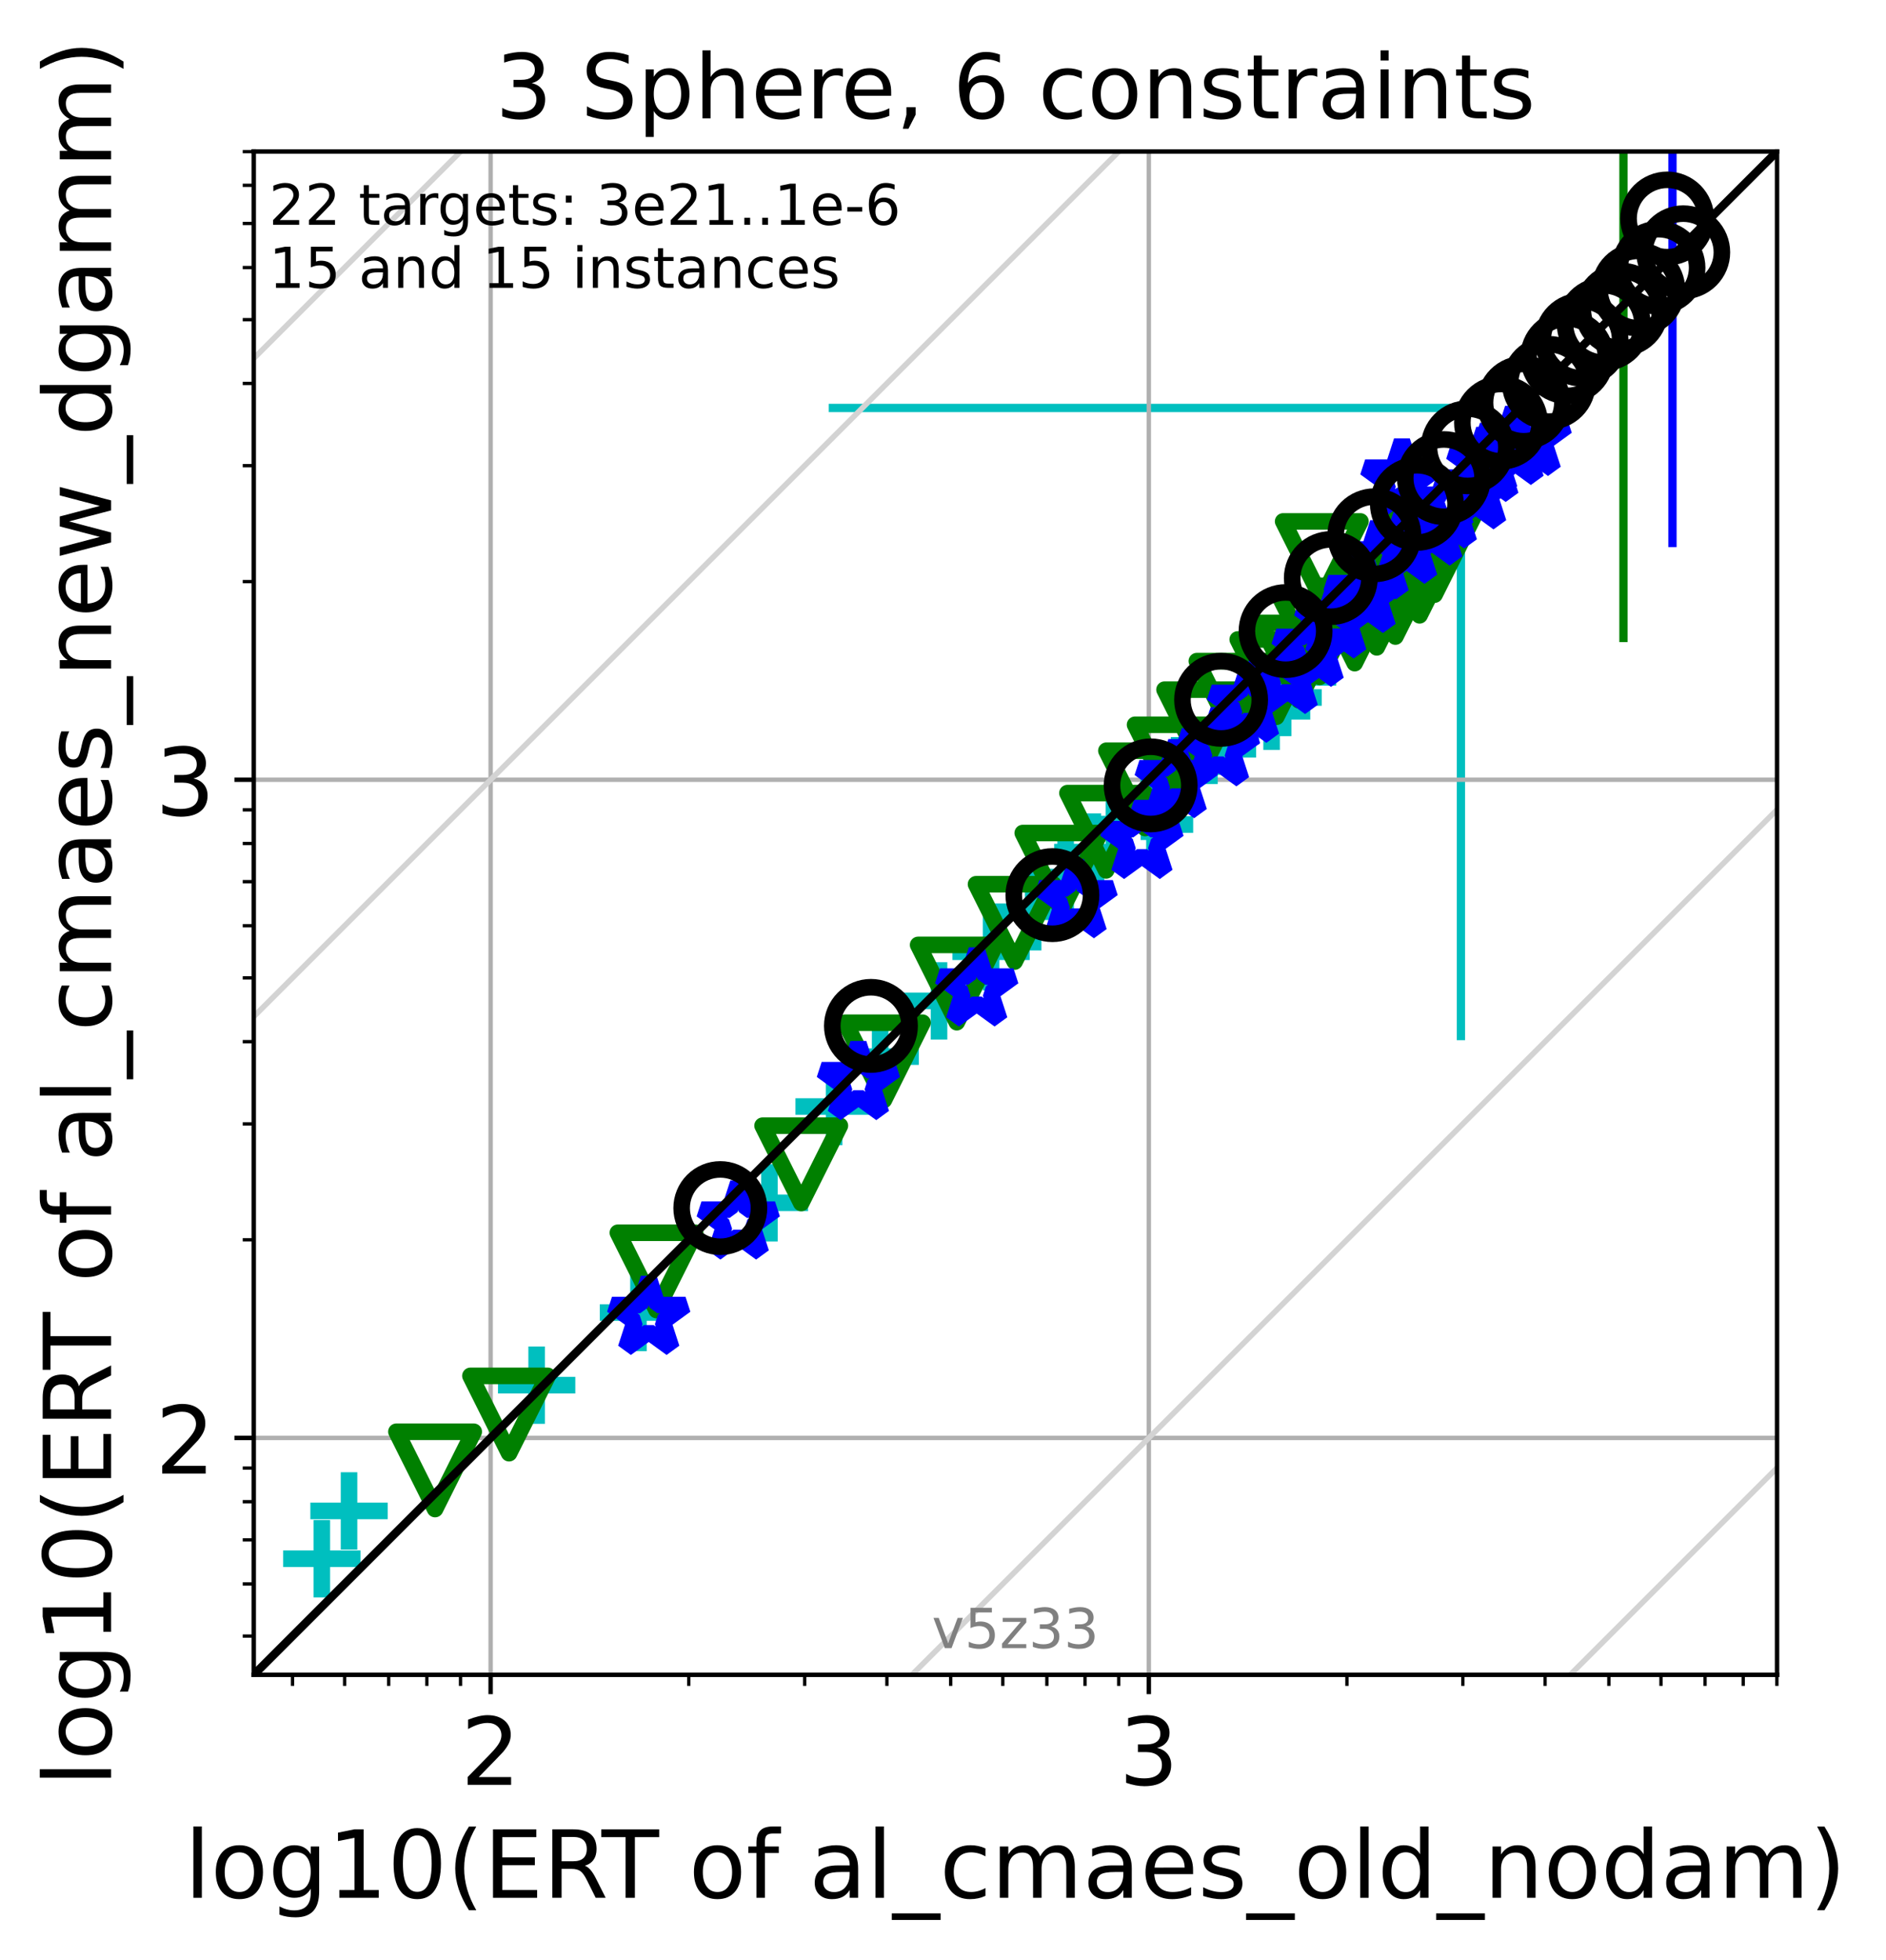 <?xml version="1.0" encoding="utf-8" standalone="no"?>
<!DOCTYPE svg PUBLIC "-//W3C//DTD SVG 1.1//EN"
  "http://www.w3.org/Graphics/SVG/1.1/DTD/svg11.dtd">
<!-- Created with matplotlib (https://matplotlib.org/) -->
<svg height="354.804pt" version="1.1" viewBox="0 0 341.469 354.804" width="341.469pt" xmlns="http://www.w3.org/2000/svg" xmlns:xlink="http://www.w3.org/1999/xlink">
 <defs>
  <style type="text/css">*{stroke-linecap:butt;stroke-linejoin:round;}</style>
 </defs>
 <g id="figure_1">
  <g id="patch_1">
   <path d="M 0 354.804 
L 341.469 354.804 
L 341.469 0 
L 0 0 
z
" style="fill:#ffffff;"/>
  </g>
  <g id="axes_1">
   <g id="patch_2">
    <path d="M 45.942 303.225 
L 321.742 303.225 
L 321.742 27.425 
L 45.942 27.425 
z
" style="fill:#ffffff;"/>
   </g>
   <g id="line2d_1">
    <path clip-path="url(#pd0164a5384)" d="M 264.509 187.579 
L 264.509 73.865 
" style="fill:none;stroke:#00bfbf;stroke-linecap:square;stroke-width:1.5;"/>
   </g>
   <g id="line2d_2">
    <path clip-path="url(#pd0164a5384)" d="M 150.795 73.865 
L 264.509 73.865 
" style="fill:none;stroke:#00bfbf;stroke-linecap:square;stroke-width:1.5;"/>
   </g>
   <g id="line2d_3">
    <path clip-path="url(#pd0164a5384)" d="M 293.936 115.503 
L 293.936 1.789 
" style="fill:none;stroke:#008000;stroke-linecap:square;stroke-width:1.5;"/>
   </g>
   <g id="line2d_4">
    <path clip-path="url(#pd0164a5384)" d="M 180.222 1.789 
L 293.936 1.789 
" style="fill:none;stroke:#008000;stroke-linecap:square;stroke-width:1.5;"/>
   </g>
   <g id="line2d_5">
    <path clip-path="url(#pd0164a5384)" d="M 302.808 98.316 
L 302.808 -1 
" style="fill:none;stroke:#0000ff;stroke-linecap:square;stroke-width:1.5;"/>
   </g>
   <g id="line2d_6">
    <path clip-path="url(#pd0164a5384)" style="fill:none;stroke:#0000ff;stroke-linecap:square;stroke-width:1.5;"/>
   </g>
   <g id="line2d_7">
    <path clip-path="url(#pd0164a5384)" style="fill:none;stroke:#000000;stroke-linecap:square;stroke-width:1.5;"/>
   </g>
   <g id="line2d_8">
    <path clip-path="url(#pd0164a5384)" style="fill:none;stroke:#000000;stroke-linecap:square;stroke-width:1.5;"/>
   </g>
   <g id="matplotlib.axis_1">
    <g id="xtick_1">
     <g id="line2d_9">
      <path clip-path="url(#pd0164a5384)" d="M 88.832 303.225 
L 88.832 27.425 
" style="fill:none;stroke:#b0b0b0;stroke-linecap:square;stroke-width:0.8;"/>
     </g>
     <g id="line2d_10">
      <defs>
       <path d="M 0 0 
L 0 3.5 
" id="mf147c50c19" style="stroke:#000000;stroke-width:0.8;"/>
      </defs>
      <g>
       <use style="stroke:#000000;stroke-width:0.8;" x="88.832" xlink:href="#mf147c50c19" y="303.225"/>
      </g>
     </g>
     <g id="text_1">
      <!-- 2 -->
      <g transform="translate(83.423 323.143)scale(0.17 -0.17)">
       <defs>
        <path d="M 19.188 8.297 
L 53.609 8.297 
L 53.609 0 
L 7.328 0 
L 7.328 8.297 
Q 12.938 14.109 22.625 23.891 
Q 32.328 33.688 34.812 36.531 
Q 39.547 41.844 41.422 45.531 
Q 43.312 49.219 43.312 52.781 
Q 43.312 58.594 39.234 62.25 
Q 35.156 65.922 28.609 65.922 
Q 23.969 65.922 18.812 64.312 
Q 13.672 62.703 7.812 59.422 
L 7.812 69.391 
Q 13.766 71.781 18.938 73 
Q 24.125 74.219 28.422 74.219 
Q 39.75 74.219 46.484 68.547 
Q 53.219 62.891 53.219 53.422 
Q 53.219 48.922 51.531 44.891 
Q 49.859 40.875 45.406 35.406 
Q 44.188 33.984 37.641 27.219 
Q 31.109 20.453 19.188 8.297 
z
" id="DejaVuSans-50"/>
       </defs>
       <use xlink:href="#DejaVuSans-50"/>
      </g>
     </g>
    </g>
    <g id="xtick_2">
     <g id="line2d_11">
      <path clip-path="url(#pd0164a5384)" d="M 207.998 303.225 
L 207.998 27.425 
" style="fill:none;stroke:#b0b0b0;stroke-linecap:square;stroke-width:0.8;"/>
     </g>
     <g id="line2d_12">
      <g>
       <use style="stroke:#000000;stroke-width:0.8;" x="207.998" xlink:href="#mf147c50c19" y="303.225"/>
      </g>
     </g>
     <g id="text_2">
      <!-- 3 -->
      <g transform="translate(202.59 323.143)scale(0.17 -0.17)">
       <defs>
        <path d="M 40.578 39.312 
Q 47.656 37.797 51.625 33 
Q 55.609 28.219 55.609 21.188 
Q 55.609 10.406 48.188 4.484 
Q 40.766 -1.422 27.094 -1.422 
Q 22.516 -1.422 17.656 -0.516 
Q 12.797 0.391 7.625 2.203 
L 7.625 11.719 
Q 11.719 9.328 16.594 8.109 
Q 21.484 6.891 26.812 6.891 
Q 36.078 6.891 40.938 10.547 
Q 45.797 14.203 45.797 21.188 
Q 45.797 27.641 41.281 31.266 
Q 36.766 34.906 28.719 34.906 
L 20.219 34.906 
L 20.219 43.016 
L 29.109 43.016 
Q 36.375 43.016 40.234 45.922 
Q 44.094 48.828 44.094 54.297 
Q 44.094 59.906 40.109 62.906 
Q 36.141 65.922 28.719 65.922 
Q 24.656 65.922 20.016 65.031 
Q 15.375 64.156 9.812 62.312 
L 9.812 71.094 
Q 15.438 72.656 20.344 73.438 
Q 25.25 74.219 29.594 74.219 
Q 40.828 74.219 47.359 69.109 
Q 53.906 64.016 53.906 55.328 
Q 53.906 49.266 50.438 45.094 
Q 46.969 40.922 40.578 39.312 
z
" id="DejaVuSans-51"/>
       </defs>
       <use xlink:href="#DejaVuSans-51"/>
      </g>
     </g>
    </g>
    <g id="xtick_3">
     <g id="line2d_13">
      <defs>
       <path d="M 0 0 
L 0 2 
" id="m0317663082" style="stroke:#000000;stroke-width:0.6;"/>
      </defs>
      <g>
       <use style="stroke:#000000;stroke-width:0.6;" x="52.959" xlink:href="#m0317663082" y="303.225"/>
      </g>
     </g>
    </g>
    <g id="xtick_4">
     <g id="line2d_14">
      <g>
       <use style="stroke:#000000;stroke-width:0.6;" x="62.395" xlink:href="#m0317663082" y="303.225"/>
      </g>
     </g>
    </g>
    <g id="xtick_5">
     <g id="line2d_15">
      <g>
       <use style="stroke:#000000;stroke-width:0.6;" x="70.372" xlink:href="#m0317663082" y="303.225"/>
      </g>
     </g>
    </g>
    <g id="xtick_6">
     <g id="line2d_16">
      <g>
       <use style="stroke:#000000;stroke-width:0.6;" x="77.283" xlink:href="#m0317663082" y="303.225"/>
      </g>
     </g>
    </g>
    <g id="xtick_7">
     <g id="line2d_17">
      <g>
       <use style="stroke:#000000;stroke-width:0.6;" x="83.379" xlink:href="#m0317663082" y="303.225"/>
      </g>
     </g>
    </g>
    <g id="xtick_8">
     <g id="line2d_18">
      <g>
       <use style="stroke:#000000;stroke-width:0.6;" x="124.704" xlink:href="#m0317663082" y="303.225"/>
      </g>
     </g>
    </g>
    <g id="xtick_9">
     <g id="line2d_19">
      <g>
       <use style="stroke:#000000;stroke-width:0.6;" x="145.689" xlink:href="#m0317663082" y="303.225"/>
      </g>
     </g>
    </g>
    <g id="xtick_10">
     <g id="line2d_20">
      <g>
       <use style="stroke:#000000;stroke-width:0.6;" x="160.577" xlink:href="#m0317663082" y="303.225"/>
      </g>
     </g>
    </g>
    <g id="xtick_11">
     <g id="line2d_21">
      <g>
       <use style="stroke:#000000;stroke-width:0.6;" x="172.126" xlink:href="#m0317663082" y="303.225"/>
      </g>
     </g>
    </g>
    <g id="xtick_12">
     <g id="line2d_22">
      <g>
       <use style="stroke:#000000;stroke-width:0.6;" x="181.561" xlink:href="#m0317663082" y="303.225"/>
      </g>
     </g>
    </g>
    <g id="xtick_13">
     <g id="line2d_23">
      <g>
       <use style="stroke:#000000;stroke-width:0.6;" x="189.539" xlink:href="#m0317663082" y="303.225"/>
      </g>
     </g>
    </g>
    <g id="xtick_14">
     <g id="line2d_24">
      <g>
       <use style="stroke:#000000;stroke-width:0.6;" x="196.45" xlink:href="#m0317663082" y="303.225"/>
      </g>
     </g>
    </g>
    <g id="xtick_15">
     <g id="line2d_25">
      <g>
       <use style="stroke:#000000;stroke-width:0.6;" x="202.546" xlink:href="#m0317663082" y="303.225"/>
      </g>
     </g>
    </g>
    <g id="xtick_16">
     <g id="line2d_26">
      <g>
       <use style="stroke:#000000;stroke-width:0.6;" x="243.871" xlink:href="#m0317663082" y="303.225"/>
      </g>
     </g>
    </g>
    <g id="xtick_17">
     <g id="line2d_27">
      <g>
       <use style="stroke:#000000;stroke-width:0.6;" x="264.855" xlink:href="#m0317663082" y="303.225"/>
      </g>
     </g>
    </g>
    <g id="xtick_18">
     <g id="line2d_28">
      <g>
       <use style="stroke:#000000;stroke-width:0.6;" x="279.744" xlink:href="#m0317663082" y="303.225"/>
      </g>
     </g>
    </g>
    <g id="xtick_19">
     <g id="line2d_29">
      <g>
       <use style="stroke:#000000;stroke-width:0.6;" x="291.292" xlink:href="#m0317663082" y="303.225"/>
      </g>
     </g>
    </g>
    <g id="xtick_20">
     <g id="line2d_30">
      <g>
       <use style="stroke:#000000;stroke-width:0.6;" x="300.728" xlink:href="#m0317663082" y="303.225"/>
      </g>
     </g>
    </g>
    <g id="xtick_21">
     <g id="line2d_31">
      <g>
       <use style="stroke:#000000;stroke-width:0.6;" x="308.706" xlink:href="#m0317663082" y="303.225"/>
      </g>
     </g>
    </g>
    <g id="xtick_22">
     <g id="line2d_32">
      <g>
       <use style="stroke:#000000;stroke-width:0.6;" x="315.617" xlink:href="#m0317663082" y="303.225"/>
      </g>
     </g>
    </g>
    <g id="xtick_23">
     <g id="line2d_33">
      <g>
       <use style="stroke:#000000;stroke-width:0.6;" x="321.712" xlink:href="#m0317663082" y="303.225"/>
      </g>
     </g>
    </g>
    <g id="text_3">
     <!-- log10(ERT of al_cmaes_old_nodam) -->
     <g transform="translate(33.414 343.595)scale(0.17 -0.17)">
      <defs>
       <path d="M 9.422 75.984 
L 18.406 75.984 
L 18.406 0 
L 9.422 0 
z
" id="DejaVuSans-108"/>
       <path d="M 30.609 48.391 
Q 23.391 48.391 19.188 42.75 
Q 14.984 37.109 14.984 27.297 
Q 14.984 17.484 19.156 11.844 
Q 23.344 6.203 30.609 6.203 
Q 37.797 6.203 41.984 11.859 
Q 46.188 17.531 46.188 27.297 
Q 46.188 37.016 41.984 42.703 
Q 37.797 48.391 30.609 48.391 
z
M 30.609 56 
Q 42.328 56 49.016 48.375 
Q 55.719 40.766 55.719 27.297 
Q 55.719 13.875 49.016 6.219 
Q 42.328 -1.422 30.609 -1.422 
Q 18.844 -1.422 12.172 6.219 
Q 5.516 13.875 5.516 27.297 
Q 5.516 40.766 12.172 48.375 
Q 18.844 56 30.609 56 
z
" id="DejaVuSans-111"/>
       <path d="M 45.406 27.984 
Q 45.406 37.75 41.375 43.109 
Q 37.359 48.484 30.078 48.484 
Q 22.859 48.484 18.828 43.109 
Q 14.797 37.75 14.797 27.984 
Q 14.797 18.266 18.828 12.891 
Q 22.859 7.516 30.078 7.516 
Q 37.359 7.516 41.375 12.891 
Q 45.406 18.266 45.406 27.984 
z
M 54.391 6.781 
Q 54.391 -7.172 48.188 -13.984 
Q 42 -20.797 29.203 -20.797 
Q 24.469 -20.797 20.266 -20.094 
Q 16.062 -19.391 12.109 -17.922 
L 12.109 -9.188 
Q 16.062 -11.328 19.922 -12.344 
Q 23.781 -13.375 27.781 -13.375 
Q 36.625 -13.375 41.016 -8.766 
Q 45.406 -4.156 45.406 5.172 
L 45.406 9.625 
Q 42.625 4.781 38.281 2.391 
Q 33.938 0 27.875 0 
Q 17.828 0 11.672 7.656 
Q 5.516 15.328 5.516 27.984 
Q 5.516 40.672 11.672 48.328 
Q 17.828 56 27.875 56 
Q 33.938 56 38.281 53.609 
Q 42.625 51.219 45.406 46.391 
L 45.406 54.688 
L 54.391 54.688 
z
" id="DejaVuSans-103"/>
       <path d="M 12.406 8.297 
L 28.516 8.297 
L 28.516 63.922 
L 10.984 60.406 
L 10.984 69.391 
L 28.422 72.906 
L 38.281 72.906 
L 38.281 8.297 
L 54.391 8.297 
L 54.391 0 
L 12.406 0 
z
" id="DejaVuSans-49"/>
       <path d="M 31.781 66.406 
Q 24.172 66.406 20.328 58.906 
Q 16.5 51.422 16.5 36.375 
Q 16.5 21.391 20.328 13.891 
Q 24.172 6.391 31.781 6.391 
Q 39.453 6.391 43.281 13.891 
Q 47.125 21.391 47.125 36.375 
Q 47.125 51.422 43.281 58.906 
Q 39.453 66.406 31.781 66.406 
z
M 31.781 74.219 
Q 44.047 74.219 50.516 64.516 
Q 56.984 54.828 56.984 36.375 
Q 56.984 17.969 50.516 8.266 
Q 44.047 -1.422 31.781 -1.422 
Q 19.531 -1.422 13.062 8.266 
Q 6.594 17.969 6.594 36.375 
Q 6.594 54.828 13.062 64.516 
Q 19.531 74.219 31.781 74.219 
z
" id="DejaVuSans-48"/>
       <path d="M 31 75.875 
Q 24.469 64.656 21.281 53.656 
Q 18.109 42.672 18.109 31.391 
Q 18.109 20.125 21.312 9.062 
Q 24.516 -2 31 -13.188 
L 23.188 -13.188 
Q 15.875 -1.703 12.234 9.375 
Q 8.594 20.453 8.594 31.391 
Q 8.594 42.281 12.203 53.312 
Q 15.828 64.359 23.188 75.875 
z
" id="DejaVuSans-40"/>
       <path d="M 9.812 72.906 
L 55.906 72.906 
L 55.906 64.594 
L 19.672 64.594 
L 19.672 43.016 
L 54.391 43.016 
L 54.391 34.719 
L 19.672 34.719 
L 19.672 8.297 
L 56.781 8.297 
L 56.781 0 
L 9.812 0 
z
" id="DejaVuSans-69"/>
       <path d="M 44.391 34.188 
Q 47.562 33.109 50.562 29.594 
Q 53.562 26.078 56.594 19.922 
L 66.609 0 
L 56 0 
L 46.688 18.703 
Q 43.062 26.031 39.672 28.422 
Q 36.281 30.812 30.422 30.812 
L 19.672 30.812 
L 19.672 0 
L 9.812 0 
L 9.812 72.906 
L 32.078 72.906 
Q 44.578 72.906 50.734 67.672 
Q 56.891 62.453 56.891 51.906 
Q 56.891 45.016 53.688 40.469 
Q 50.484 35.938 44.391 34.188 
z
M 19.672 64.797 
L 19.672 38.922 
L 32.078 38.922 
Q 39.203 38.922 42.844 42.219 
Q 46.484 45.516 46.484 51.906 
Q 46.484 58.297 42.844 61.547 
Q 39.203 64.797 32.078 64.797 
z
" id="DejaVuSans-82"/>
       <path d="M -0.297 72.906 
L 61.375 72.906 
L 61.375 64.594 
L 35.5 64.594 
L 35.5 0 
L 25.594 0 
L 25.594 64.594 
L -0.297 64.594 
z
" id="DejaVuSans-84"/>
       <path id="DejaVuSans-32"/>
       <path d="M 37.109 75.984 
L 37.109 68.5 
L 28.516 68.5 
Q 23.688 68.5 21.797 66.547 
Q 19.922 64.594 19.922 59.516 
L 19.922 54.688 
L 34.719 54.688 
L 34.719 47.703 
L 19.922 47.703 
L 19.922 0 
L 10.891 0 
L 10.891 47.703 
L 2.297 47.703 
L 2.297 54.688 
L 10.891 54.688 
L 10.891 58.5 
Q 10.891 67.625 15.141 71.797 
Q 19.391 75.984 28.609 75.984 
z
" id="DejaVuSans-102"/>
       <path d="M 34.281 27.484 
Q 23.391 27.484 19.188 25 
Q 14.984 22.516 14.984 16.5 
Q 14.984 11.719 18.141 8.906 
Q 21.297 6.109 26.703 6.109 
Q 34.188 6.109 38.703 11.406 
Q 43.219 16.703 43.219 25.484 
L 43.219 27.484 
z
M 52.203 31.203 
L 52.203 0 
L 43.219 0 
L 43.219 8.297 
Q 40.141 3.328 35.547 0.953 
Q 30.953 -1.422 24.312 -1.422 
Q 15.922 -1.422 10.953 3.297 
Q 6 8.016 6 15.922 
Q 6 25.141 12.172 29.828 
Q 18.359 34.516 30.609 34.516 
L 43.219 34.516 
L 43.219 35.406 
Q 43.219 41.609 39.141 45 
Q 35.062 48.391 27.688 48.391 
Q 23 48.391 18.547 47.266 
Q 14.109 46.141 10.016 43.891 
L 10.016 52.203 
Q 14.938 54.109 19.578 55.047 
Q 24.219 56 28.609 56 
Q 40.484 56 46.344 49.844 
Q 52.203 43.703 52.203 31.203 
z
" id="DejaVuSans-97"/>
       <path d="M 50.984 -16.609 
L 50.984 -23.578 
L -0.984 -23.578 
L -0.984 -16.609 
z
" id="DejaVuSans-95"/>
       <path d="M 48.781 52.594 
L 48.781 44.188 
Q 44.969 46.297 41.141 47.344 
Q 37.312 48.391 33.406 48.391 
Q 24.656 48.391 19.812 42.844 
Q 14.984 37.312 14.984 27.297 
Q 14.984 17.281 19.812 11.734 
Q 24.656 6.203 33.406 6.203 
Q 37.312 6.203 41.141 7.25 
Q 44.969 8.297 48.781 10.406 
L 48.781 2.094 
Q 45.016 0.344 40.984 -0.531 
Q 36.969 -1.422 32.422 -1.422 
Q 20.062 -1.422 12.781 6.344 
Q 5.516 14.109 5.516 27.297 
Q 5.516 40.672 12.859 48.328 
Q 20.219 56 33.016 56 
Q 37.156 56 41.109 55.141 
Q 45.062 54.297 48.781 52.594 
z
" id="DejaVuSans-99"/>
       <path d="M 52 44.188 
Q 55.375 50.25 60.062 53.125 
Q 64.75 56 71.094 56 
Q 79.641 56 84.281 50.016 
Q 88.922 44.047 88.922 33.016 
L 88.922 0 
L 79.891 0 
L 79.891 32.719 
Q 79.891 40.578 77.094 44.375 
Q 74.312 48.188 68.609 48.188 
Q 61.625 48.188 57.562 43.547 
Q 53.516 38.922 53.516 30.906 
L 53.516 0 
L 44.484 0 
L 44.484 32.719 
Q 44.484 40.625 41.703 44.406 
Q 38.922 48.188 33.109 48.188 
Q 26.219 48.188 22.156 43.531 
Q 18.109 38.875 18.109 30.906 
L 18.109 0 
L 9.078 0 
L 9.078 54.688 
L 18.109 54.688 
L 18.109 46.188 
Q 21.188 51.219 25.484 53.609 
Q 29.781 56 35.688 56 
Q 41.656 56 45.828 52.969 
Q 50 49.953 52 44.188 
z
" id="DejaVuSans-109"/>
       <path d="M 56.203 29.594 
L 56.203 25.203 
L 14.891 25.203 
Q 15.484 15.922 20.484 11.062 
Q 25.484 6.203 34.422 6.203 
Q 39.594 6.203 44.453 7.469 
Q 49.312 8.734 54.109 11.281 
L 54.109 2.781 
Q 49.266 0.734 44.188 -0.344 
Q 39.109 -1.422 33.891 -1.422 
Q 20.797 -1.422 13.156 6.188 
Q 5.516 13.812 5.516 26.812 
Q 5.516 40.234 12.766 48.109 
Q 20.016 56 32.328 56 
Q 43.359 56 49.781 48.891 
Q 56.203 41.797 56.203 29.594 
z
M 47.219 32.234 
Q 47.125 39.594 43.094 43.984 
Q 39.062 48.391 32.422 48.391 
Q 24.906 48.391 20.391 44.141 
Q 15.875 39.891 15.188 32.172 
z
" id="DejaVuSans-101"/>
       <path d="M 44.281 53.078 
L 44.281 44.578 
Q 40.484 46.531 36.375 47.5 
Q 32.281 48.484 27.875 48.484 
Q 21.188 48.484 17.844 46.438 
Q 14.5 44.391 14.5 40.281 
Q 14.5 37.156 16.891 35.375 
Q 19.281 33.594 26.516 31.984 
L 29.594 31.297 
Q 39.156 29.25 43.188 25.516 
Q 47.219 21.781 47.219 15.094 
Q 47.219 7.469 41.188 3.016 
Q 35.156 -1.422 24.609 -1.422 
Q 20.219 -1.422 15.453 -0.562 
Q 10.688 0.297 5.422 2 
L 5.422 11.281 
Q 10.406 8.688 15.234 7.391 
Q 20.062 6.109 24.812 6.109 
Q 31.156 6.109 34.562 8.281 
Q 37.984 10.453 37.984 14.406 
Q 37.984 18.062 35.516 20.016 
Q 33.062 21.969 24.703 23.781 
L 21.578 24.516 
Q 13.234 26.266 9.516 29.906 
Q 5.812 33.547 5.812 39.891 
Q 5.812 47.609 11.281 51.797 
Q 16.75 56 26.812 56 
Q 31.781 56 36.172 55.266 
Q 40.578 54.547 44.281 53.078 
z
" id="DejaVuSans-115"/>
       <path d="M 45.406 46.391 
L 45.406 75.984 
L 54.391 75.984 
L 54.391 0 
L 45.406 0 
L 45.406 8.203 
Q 42.578 3.328 38.25 0.953 
Q 33.938 -1.422 27.875 -1.422 
Q 17.969 -1.422 11.734 6.484 
Q 5.516 14.406 5.516 27.297 
Q 5.516 40.188 11.734 48.094 
Q 17.969 56 27.875 56 
Q 33.938 56 38.25 53.625 
Q 42.578 51.266 45.406 46.391 
z
M 14.797 27.297 
Q 14.797 17.391 18.875 11.75 
Q 22.953 6.109 30.078 6.109 
Q 37.203 6.109 41.297 11.75 
Q 45.406 17.391 45.406 27.297 
Q 45.406 37.203 41.297 42.844 
Q 37.203 48.484 30.078 48.484 
Q 22.953 48.484 18.875 42.844 
Q 14.797 37.203 14.797 27.297 
z
" id="DejaVuSans-100"/>
       <path d="M 54.891 33.016 
L 54.891 0 
L 45.906 0 
L 45.906 32.719 
Q 45.906 40.484 42.875 44.328 
Q 39.844 48.188 33.797 48.188 
Q 26.516 48.188 22.312 43.547 
Q 18.109 38.922 18.109 30.906 
L 18.109 0 
L 9.078 0 
L 9.078 54.688 
L 18.109 54.688 
L 18.109 46.188 
Q 21.344 51.125 25.703 53.562 
Q 30.078 56 35.797 56 
Q 45.219 56 50.047 50.172 
Q 54.891 44.344 54.891 33.016 
z
" id="DejaVuSans-110"/>
       <path d="M 8.016 75.875 
L 15.828 75.875 
Q 23.141 64.359 26.781 53.312 
Q 30.422 42.281 30.422 31.391 
Q 30.422 20.453 26.781 9.375 
Q 23.141 -1.703 15.828 -13.188 
L 8.016 -13.188 
Q 14.5 -2 17.703 9.062 
Q 20.906 20.125 20.906 31.391 
Q 20.906 42.672 17.703 53.656 
Q 14.5 64.656 8.016 75.875 
z
" id="DejaVuSans-41"/>
      </defs>
      <use xlink:href="#DejaVuSans-108"/>
      <use x="27.783" xlink:href="#DejaVuSans-111"/>
      <use x="88.965" xlink:href="#DejaVuSans-103"/>
      <use x="152.441" xlink:href="#DejaVuSans-49"/>
      <use x="216.064" xlink:href="#DejaVuSans-48"/>
      <use x="279.688" xlink:href="#DejaVuSans-40"/>
      <use x="318.701" xlink:href="#DejaVuSans-69"/>
      <use x="381.885" xlink:href="#DejaVuSans-82"/>
      <use x="444.117" xlink:href="#DejaVuSans-84"/>
      <use x="505.201" xlink:href="#DejaVuSans-32"/>
      <use x="536.988" xlink:href="#DejaVuSans-111"/>
      <use x="598.17" xlink:href="#DejaVuSans-102"/>
      <use x="633.375" xlink:href="#DejaVuSans-32"/>
      <use x="665.162" xlink:href="#DejaVuSans-97"/>
      <use x="726.441" xlink:href="#DejaVuSans-108"/>
      <use x="754.225" xlink:href="#DejaVuSans-95"/>
      <use x="804.225" xlink:href="#DejaVuSans-99"/>
      <use x="859.205" xlink:href="#DejaVuSans-109"/>
      <use x="956.617" xlink:href="#DejaVuSans-97"/>
      <use x="1017.896" xlink:href="#DejaVuSans-101"/>
      <use x="1079.42" xlink:href="#DejaVuSans-115"/>
      <use x="1131.52" xlink:href="#DejaVuSans-95"/>
      <use x="1181.52" xlink:href="#DejaVuSans-111"/>
      <use x="1242.701" xlink:href="#DejaVuSans-108"/>
      <use x="1270.484" xlink:href="#DejaVuSans-100"/>
      <use x="1333.961" xlink:href="#DejaVuSans-95"/>
      <use x="1383.961" xlink:href="#DejaVuSans-110"/>
      <use x="1447.34" xlink:href="#DejaVuSans-111"/>
      <use x="1508.521" xlink:href="#DejaVuSans-100"/>
      <use x="1571.998" xlink:href="#DejaVuSans-97"/>
      <use x="1633.277" xlink:href="#DejaVuSans-109"/>
      <use x="1730.689" xlink:href="#DejaVuSans-41"/>
     </g>
    </g>
   </g>
   <g id="matplotlib.axis_2">
    <g id="ytick_1">
     <g id="line2d_34">
      <path clip-path="url(#pd0164a5384)" d="M 45.942 260.336 
L 321.742 260.336 
" style="fill:none;stroke:#b0b0b0;stroke-linecap:square;stroke-width:0.8;"/>
     </g>
     <g id="line2d_35">
      <defs>
       <path d="M 0 0 
L -3.5 0 
" id="m0509dda608" style="stroke:#000000;stroke-width:0.8;"/>
      </defs>
      <g>
       <use style="stroke:#000000;stroke-width:0.8;" x="45.942" xlink:href="#m0509dda608" y="260.336"/>
      </g>
     </g>
     <g id="text_4">
      <!-- 2 -->
      <g transform="translate(28.126 266.794)scale(0.17 -0.17)">
       <use xlink:href="#DejaVuSans-50"/>
      </g>
     </g>
    </g>
    <g id="ytick_2">
     <g id="line2d_36">
      <path clip-path="url(#pd0164a5384)" d="M 45.942 141.169 
L 321.742 141.169 
" style="fill:none;stroke:#b0b0b0;stroke-linecap:square;stroke-width:0.8;"/>
     </g>
     <g id="line2d_37">
      <g>
       <use style="stroke:#000000;stroke-width:0.8;" x="45.942" xlink:href="#m0509dda608" y="141.169"/>
      </g>
     </g>
     <g id="text_5">
      <!-- 3 -->
      <g transform="translate(28.126 147.627)scale(0.17 -0.17)">
       <use xlink:href="#DejaVuSans-51"/>
      </g>
     </g>
    </g>
    <g id="ytick_3">
     <g id="line2d_38">
      <defs>
       <path d="M 0 0 
L -2 0 
" id="ma58c107c3e" style="stroke:#000000;stroke-width:0.6;"/>
      </defs>
      <g>
       <use style="stroke:#000000;stroke-width:0.6;" x="45.942" xlink:href="#ma58c107c3e" y="296.208"/>
      </g>
     </g>
    </g>
    <g id="ytick_4">
     <g id="line2d_39">
      <g>
       <use style="stroke:#000000;stroke-width:0.6;" x="45.942" xlink:href="#ma58c107c3e" y="286.773"/>
      </g>
     </g>
    </g>
    <g id="ytick_5">
     <g id="line2d_40">
      <g>
       <use style="stroke:#000000;stroke-width:0.6;" x="45.942" xlink:href="#ma58c107c3e" y="278.795"/>
      </g>
     </g>
    </g>
    <g id="ytick_6">
     <g id="line2d_41">
      <g>
       <use style="stroke:#000000;stroke-width:0.6;" x="45.942" xlink:href="#ma58c107c3e" y="271.884"/>
      </g>
     </g>
    </g>
    <g id="ytick_7">
     <g id="line2d_42">
      <g>
       <use style="stroke:#000000;stroke-width:0.6;" x="45.942" xlink:href="#ma58c107c3e" y="265.788"/>
      </g>
     </g>
    </g>
    <g id="ytick_8">
     <g id="line2d_43">
      <g>
       <use style="stroke:#000000;stroke-width:0.6;" x="45.942" xlink:href="#ma58c107c3e" y="224.463"/>
      </g>
     </g>
    </g>
    <g id="ytick_9">
     <g id="line2d_44">
      <g>
       <use style="stroke:#000000;stroke-width:0.6;" x="45.942" xlink:href="#ma58c107c3e" y="203.479"/>
      </g>
     </g>
    </g>
    <g id="ytick_10">
     <g id="line2d_45">
      <g>
       <use style="stroke:#000000;stroke-width:0.6;" x="45.942" xlink:href="#ma58c107c3e" y="188.59"/>
      </g>
     </g>
    </g>
    <g id="ytick_11">
     <g id="line2d_46">
      <g>
       <use style="stroke:#000000;stroke-width:0.6;" x="45.942" xlink:href="#ma58c107c3e" y="177.042"/>
      </g>
     </g>
    </g>
    <g id="ytick_12">
     <g id="line2d_47">
      <g>
       <use style="stroke:#000000;stroke-width:0.6;" x="45.942" xlink:href="#ma58c107c3e" y="167.606"/>
      </g>
     </g>
    </g>
    <g id="ytick_13">
     <g id="line2d_48">
      <g>
       <use style="stroke:#000000;stroke-width:0.6;" x="45.942" xlink:href="#ma58c107c3e" y="159.628"/>
      </g>
     </g>
    </g>
    <g id="ytick_14">
     <g id="line2d_49">
      <g>
       <use style="stroke:#000000;stroke-width:0.6;" x="45.942" xlink:href="#ma58c107c3e" y="152.717"/>
      </g>
     </g>
    </g>
    <g id="ytick_15">
     <g id="line2d_50">
      <g>
       <use style="stroke:#000000;stroke-width:0.6;" x="45.942" xlink:href="#ma58c107c3e" y="146.622"/>
      </g>
     </g>
    </g>
    <g id="ytick_16">
     <g id="line2d_51">
      <g>
       <use style="stroke:#000000;stroke-width:0.6;" x="45.942" xlink:href="#ma58c107c3e" y="105.296"/>
      </g>
     </g>
    </g>
    <g id="ytick_17">
     <g id="line2d_52">
      <g>
       <use style="stroke:#000000;stroke-width:0.6;" x="45.942" xlink:href="#ma58c107c3e" y="84.312"/>
      </g>
     </g>
    </g>
    <g id="ytick_18">
     <g id="line2d_53">
      <g>
       <use style="stroke:#000000;stroke-width:0.6;" x="45.942" xlink:href="#ma58c107c3e" y="69.423"/>
      </g>
     </g>
    </g>
    <g id="ytick_19">
     <g id="line2d_54">
      <g>
       <use style="stroke:#000000;stroke-width:0.6;" x="45.942" xlink:href="#ma58c107c3e" y="57.875"/>
      </g>
     </g>
    </g>
    <g id="ytick_20">
     <g id="line2d_55">
      <g>
       <use style="stroke:#000000;stroke-width:0.6;" x="45.942" xlink:href="#ma58c107c3e" y="48.439"/>
      </g>
     </g>
    </g>
    <g id="ytick_21">
     <g id="line2d_56">
      <g>
       <use style="stroke:#000000;stroke-width:0.6;" x="45.942" xlink:href="#ma58c107c3e" y="40.461"/>
      </g>
     </g>
    </g>
    <g id="ytick_22">
     <g id="line2d_57">
      <g>
       <use style="stroke:#000000;stroke-width:0.6;" x="45.942" xlink:href="#ma58c107c3e" y="33.55"/>
      </g>
     </g>
    </g>
    <g id="ytick_23">
     <g id="line2d_58">
      <g>
       <use style="stroke:#000000;stroke-width:0.6;" x="45.942" xlink:href="#ma58c107c3e" y="27.455"/>
      </g>
     </g>
    </g>
    <g id="text_6">
     <!-- log10(ERT of al_cmaes_new_dgamm) -->
     <g transform="translate(20.117 323.45)rotate(-90)scale(0.17 -0.17)">
      <defs>
       <path d="M 4.203 54.688 
L 13.188 54.688 
L 24.422 12.016 
L 35.594 54.688 
L 46.188 54.688 
L 57.422 12.016 
L 68.609 54.688 
L 77.594 54.688 
L 63.281 0 
L 52.688 0 
L 40.922 44.828 
L 29.109 0 
L 18.5 0 
z
" id="DejaVuSans-119"/>
      </defs>
      <use xlink:href="#DejaVuSans-108"/>
      <use x="27.783" xlink:href="#DejaVuSans-111"/>
      <use x="88.965" xlink:href="#DejaVuSans-103"/>
      <use x="152.441" xlink:href="#DejaVuSans-49"/>
      <use x="216.064" xlink:href="#DejaVuSans-48"/>
      <use x="279.688" xlink:href="#DejaVuSans-40"/>
      <use x="318.701" xlink:href="#DejaVuSans-69"/>
      <use x="381.885" xlink:href="#DejaVuSans-82"/>
      <use x="444.117" xlink:href="#DejaVuSans-84"/>
      <use x="505.201" xlink:href="#DejaVuSans-32"/>
      <use x="536.988" xlink:href="#DejaVuSans-111"/>
      <use x="598.17" xlink:href="#DejaVuSans-102"/>
      <use x="633.375" xlink:href="#DejaVuSans-32"/>
      <use x="665.162" xlink:href="#DejaVuSans-97"/>
      <use x="726.441" xlink:href="#DejaVuSans-108"/>
      <use x="754.225" xlink:href="#DejaVuSans-95"/>
      <use x="804.225" xlink:href="#DejaVuSans-99"/>
      <use x="859.205" xlink:href="#DejaVuSans-109"/>
      <use x="956.617" xlink:href="#DejaVuSans-97"/>
      <use x="1017.896" xlink:href="#DejaVuSans-101"/>
      <use x="1079.42" xlink:href="#DejaVuSans-115"/>
      <use x="1131.52" xlink:href="#DejaVuSans-95"/>
      <use x="1181.52" xlink:href="#DejaVuSans-110"/>
      <use x="1244.898" xlink:href="#DejaVuSans-101"/>
      <use x="1306.422" xlink:href="#DejaVuSans-119"/>
      <use x="1388.209" xlink:href="#DejaVuSans-95"/>
      <use x="1438.209" xlink:href="#DejaVuSans-100"/>
      <use x="1501.686" xlink:href="#DejaVuSans-103"/>
      <use x="1565.162" xlink:href="#DejaVuSans-97"/>
      <use x="1626.441" xlink:href="#DejaVuSans-109"/>
      <use x="1723.854" xlink:href="#DejaVuSans-109"/>
      <use x="1821.266" xlink:href="#DejaVuSans-41"/>
     </g>
    </g>
   </g>
   <g id="line2d_59">
    <defs>
     <path d="M -7 0 
L 7 0 
M 0 7 
L 0 -7 
" id="m8dce5c3339" style="stroke:#00bfbf;stroke-width:3;"/>
    </defs>
    <g>
     <use style="fill-opacity:0;stroke:#00bfbf;stroke-width:3;" x="209.03" xlink:href="#m8dce5c3339" y="149.28"/>
     <use style="fill-opacity:0;stroke:#00bfbf;stroke-width:3;" x="58.266" xlink:href="#m8dce5c3339" y="282.207"/>
     <use style="fill-opacity:0;stroke:#00bfbf;stroke-width:3;" x="63.193" xlink:href="#m8dce5c3339" y="273.549"/>
     <use style="fill-opacity:0;stroke:#00bfbf;stroke-width:3;" x="97.163" xlink:href="#m8dce5c3339" y="250.785"/>
     <use style="fill-opacity:0;stroke:#00bfbf;stroke-width:3;" x="115.599" xlink:href="#m8dce5c3339" y="237.632"/>
     <use style="fill-opacity:0;stroke:#00bfbf;stroke-width:3;" x="139.307" xlink:href="#m8dce5c3339" y="217.773"/>
     <use style="fill-opacity:0;stroke:#00bfbf;stroke-width:3;" x="151.017" xlink:href="#m8dce5c3339" y="200.333"/>
     <use style="fill-opacity:0;stroke:#00bfbf;stroke-width:3;" x="159.355" xlink:href="#m8dce5c3339" y="191.299"/>
     <use style="fill-opacity:0;stroke:#00bfbf;stroke-width:3;" x="170.013" xlink:href="#m8dce5c3339" y="181.207"/>
     <use style="fill-opacity:0;stroke:#00bfbf;stroke-width:3;" x="179.437" xlink:href="#m8dce5c3339" y="172.31"/>
     <use style="fill-opacity:0;stroke:#00bfbf;stroke-width:3;" x="187.055" xlink:href="#m8dce5c3339" y="165.07"/>
     <use style="fill-opacity:0;stroke:#00bfbf;stroke-width:3;" x="192.935" xlink:href="#m8dce5c3339" y="158.787"/>
     <use style="fill-opacity:0;stroke:#00bfbf;stroke-width:3;" x="197.862" xlink:href="#m8dce5c3339" y="154.267"/>
     <use style="fill-opacity:0;stroke:#00bfbf;stroke-width:3;" x="201.68" xlink:href="#m8dce5c3339" y="149.208"/>
     <use style="fill-opacity:0;stroke:#00bfbf;stroke-width:3;" x="208.019" xlink:href="#m8dce5c3339" y="145.081"/>
     <use style="fill-opacity:0;stroke:#00bfbf;stroke-width:3;" x="213.48" xlink:href="#m8dce5c3339" y="140.449"/>
     <use style="fill-opacity:0;stroke:#00bfbf;stroke-width:3;" x="215.525" xlink:href="#m8dce5c3339" y="137.59"/>
     <use style="fill-opacity:0;stroke:#00bfbf;stroke-width:3;" x="220.952" xlink:href="#m8dce5c3339" y="133.286"/>
     <use style="fill-opacity:0;stroke:#00bfbf;stroke-width:3;" x="225.932" xlink:href="#m8dce5c3339" y="130.164"/>
     <use style="fill-opacity:0;stroke:#00bfbf;stroke-width:3;" x="230.228" xlink:href="#m8dce5c3339" y="128.777"/>
     <use style="fill-opacity:0;stroke:#00bfbf;stroke-width:3;" x="232.314" xlink:href="#m8dce5c3339" y="126.28"/>
     <use style="fill-opacity:0;stroke:#00bfbf;stroke-width:3;" x="234.934" xlink:href="#m8dce5c3339" y="122.629"/>
    </g>
   </g>
   <g id="line2d_60">
    <defs>
     <path d="M -0 7 
L 7 -7 
L -7 -7 
z
" id="ma394e37137" style="stroke:#008000;stroke-linejoin:miter;stroke-width:3;"/>
    </defs>
    <g>
     <use style="fill-opacity:0;stroke:#008000;stroke-linejoin:miter;stroke-width:3;" x="239.317" xlink:href="#ma394e37137" y="101.403"/>
     <use style="fill-opacity:0;stroke:#008000;stroke-linejoin:miter;stroke-width:3;" x="78.771" xlink:href="#ma394e37137" y="266.212"/>
     <use style="fill-opacity:0;stroke:#008000;stroke-linejoin:miter;stroke-width:3;" x="92.172" xlink:href="#ma394e37137" y="256.098"/>
     <use style="fill-opacity:0;stroke:#008000;stroke-linejoin:miter;stroke-width:3;" x="118.867" xlink:href="#ma394e37137" y="230.185"/>
     <use style="fill-opacity:0;stroke:#008000;stroke-linejoin:miter;stroke-width:3;" x="145.064" xlink:href="#ma394e37137" y="210.805"/>
     <use style="fill-opacity:0;stroke:#008000;stroke-linejoin:miter;stroke-width:3;" x="160.04" xlink:href="#ma394e37137" y="192.161"/>
     <use style="fill-opacity:0;stroke:#008000;stroke-linejoin:miter;stroke-width:3;" x="173.232" xlink:href="#ma394e37137" y="178.073"/>
     <use style="fill-opacity:0;stroke:#008000;stroke-linejoin:miter;stroke-width:3;" x="183.713" xlink:href="#ma394e37137" y="167.091"/>
     <use style="fill-opacity:0;stroke:#008000;stroke-linejoin:miter;stroke-width:3;" x="192.172" xlink:href="#ma394e37137" y="157.817"/>
     <use style="fill-opacity:0;stroke:#008000;stroke-linejoin:miter;stroke-width:3;" x="200.265" xlink:href="#ma394e37137" y="150.588"/>
     <use style="fill-opacity:0;stroke:#008000;stroke-linejoin:miter;stroke-width:3;" x="207.318" xlink:href="#ma394e37137" y="142.916"/>
     <use style="fill-opacity:0;stroke:#008000;stroke-linejoin:miter;stroke-width:3;" x="212.509" xlink:href="#ma394e37137" y="138.218"/>
     <use style="fill-opacity:0;stroke:#008000;stroke-linejoin:miter;stroke-width:3;" x="217.841" xlink:href="#ma394e37137" y="131.865"/>
     <use style="fill-opacity:0;stroke:#008000;stroke-linejoin:miter;stroke-width:3;" x="223.693" xlink:href="#ma394e37137" y="126.696"/>
     <use style="fill-opacity:0;stroke:#008000;stroke-linejoin:miter;stroke-width:3;" x="231.096" xlink:href="#ma394e37137" y="122.774"/>
     <use style="fill-opacity:0;stroke:#008000;stroke-linejoin:miter;stroke-width:3;" x="235.159" xlink:href="#ma394e37137" y="119.777"/>
     <use style="fill-opacity:0;stroke:#008000;stroke-linejoin:miter;stroke-width:3;" x="238.941" xlink:href="#ma394e37137" y="115.55"/>
     <use style="fill-opacity:0;stroke:#008000;stroke-linejoin:miter;stroke-width:3;" x="245.277" xlink:href="#ma394e37137" y="113.066"/>
     <use style="fill-opacity:0;stroke:#008000;stroke-linejoin:miter;stroke-width:3;" x="249.275" xlink:href="#ma394e37137" y="110.207"/>
     <use style="fill-opacity:0;stroke:#008000;stroke-linejoin:miter;stroke-width:3;" x="252.65" xlink:href="#ma394e37137" y="108.246"/>
     <use style="fill-opacity:0;stroke:#008000;stroke-linejoin:miter;stroke-width:3;" x="257.02" xlink:href="#ma394e37137" y="104.403"/>
     <use style="fill-opacity:0;stroke:#008000;stroke-linejoin:miter;stroke-width:3;" x="259.746" xlink:href="#ma394e37137" y="100.656"/>
    </g>
   </g>
   <g id="line2d_61">
    <defs>
     <path d="M 0 -7 
L -1.572 -2.163 
L -6.657 -2.163 
L -2.543 0.826 
L -4.114 5.663 
L -0 2.674 
L 4.114 5.663 
L 2.543 0.826 
L 6.657 -2.163 
L 1.572 -2.163 
z
" id="m52677c0a14" style="stroke:#0000ff;stroke-linejoin:bevel;stroke-width:3;"/>
    </defs>
    <g>
     <use style="fill-opacity:0;stroke:#0000ff;stroke-linejoin:bevel;stroke-width:3;" x="253.825" xlink:href="#m52677c0a14" y="86.836"/>
     <use style="fill-opacity:0;stroke:#0000ff;stroke-linejoin:bevel;stroke-width:3;" x="117.457" xlink:href="#m52677c0a14" y="238.439"/>
     <use style="fill-opacity:0;stroke:#0000ff;stroke-linejoin:bevel;stroke-width:3;" x="133.663" xlink:href="#m52677c0a14" y="221.171"/>
     <use style="fill-opacity:0;stroke:#0000ff;stroke-linejoin:bevel;stroke-width:3;" x="155.421" xlink:href="#m52677c0a14" y="195.926"/>
     <use style="fill-opacity:0;stroke:#0000ff;stroke-linejoin:bevel;stroke-width:3;" x="176.838" xlink:href="#m52677c0a14" y="178.975"/>
     <use style="fill-opacity:0;stroke:#0000ff;stroke-linejoin:bevel;stroke-width:3;" x="194.825" xlink:href="#m52677c0a14" y="163.004"/>
     <use style="fill-opacity:0;stroke:#0000ff;stroke-linejoin:bevel;stroke-width:3;" x="206.752" xlink:href="#m52677c0a14" y="152.275"/>
     <use style="fill-opacity:0;stroke:#0000ff;stroke-linejoin:bevel;stroke-width:3;" x="212.962" xlink:href="#m52677c0a14" y="141.265"/>
     <use style="fill-opacity:0;stroke:#0000ff;stroke-linejoin:bevel;stroke-width:3;" x="220.618" xlink:href="#m52677c0a14" y="135.495"/>
     <use style="fill-opacity:0;stroke:#0000ff;stroke-linejoin:bevel;stroke-width:3;" x="226.044" xlink:href="#m52677c0a14" y="127.617"/>
     <use style="fill-opacity:0;stroke:#0000ff;stroke-linejoin:bevel;stroke-width:3;" x="233.059" xlink:href="#m52677c0a14" y="122.403"/>
     <use style="fill-opacity:0;stroke:#0000ff;stroke-linejoin:bevel;stroke-width:3;" x="237.747" xlink:href="#m52677c0a14" y="117.487"/>
     <use style="fill-opacity:0;stroke:#0000ff;stroke-linejoin:bevel;stroke-width:3;" x="241.845" xlink:href="#m52677c0a14" y="112.353"/>
     <use style="fill-opacity:0;stroke:#0000ff;stroke-linejoin:bevel;stroke-width:3;" x="247.153" xlink:href="#m52677c0a14" y="107.74"/>
     <use style="fill-opacity:0;stroke:#0000ff;stroke-linejoin:bevel;stroke-width:3;" x="249.511" xlink:href="#m52677c0a14" y="101.646"/>
     <use style="fill-opacity:0;stroke:#0000ff;stroke-linejoin:bevel;stroke-width:3;" x="254.672" xlink:href="#m52677c0a14" y="98.834"/>
     <use style="fill-opacity:0;stroke:#0000ff;stroke-linejoin:bevel;stroke-width:3;" x="259.234" xlink:href="#m52677c0a14" y="95.531"/>
     <use style="fill-opacity:0;stroke:#0000ff;stroke-linejoin:bevel;stroke-width:3;" x="261.861" xlink:href="#m52677c0a14" y="92.437"/>
     <use style="fill-opacity:0;stroke:#0000ff;stroke-linejoin:bevel;stroke-width:3;" x="267.172" xlink:href="#m52677c0a14" y="88.971"/>
     <use style="fill-opacity:0;stroke:#0000ff;stroke-linejoin:bevel;stroke-width:3;" x="269.379" xlink:href="#m52677c0a14" y="84.011"/>
     <use style="fill-opacity:0;stroke:#0000ff;stroke-linejoin:bevel;stroke-width:3;" x="273.937" xlink:href="#m52677c0a14" y="80.933"/>
     <use style="fill-opacity:0;stroke:#0000ff;stroke-linejoin:bevel;stroke-width:3;" x="277.04" xlink:href="#m52677c0a14" y="79.302"/>
    </g>
   </g>
   <g id="line2d_62">
    <defs>
     <path d="M 0 7 
C 1.856 7 3.637 6.262 4.95 4.95 
C 6.262 3.637 7 1.856 7 0 
C 7 -1.856 6.262 -3.637 4.95 -4.95 
C 3.637 -6.262 1.856 -7 0 -7 
C -1.856 -7 -3.637 -6.262 -4.95 -4.95 
C -6.262 -3.637 -7 -1.856 -7 0 
C -7 1.856 -6.262 3.637 -4.95 4.95 
C -3.637 6.262 -1.856 7 0 7 
z
" id="m8e8e1b0c2f" style="stroke:#000000;stroke-width:3;"/>
    </defs>
    <g>
     <use style="fill-opacity:0;stroke:#000000;stroke-width:3;" x="301.861" xlink:href="#m8e8e1b0c2f" y="39.558"/>
     <use style="fill-opacity:0;stroke:#000000;stroke-width:3;" x="130.415" xlink:href="#m8e8e1b0c2f" y="218.721"/>
     <use style="fill-opacity:0;stroke:#000000;stroke-width:3;" x="157.686" xlink:href="#m8e8e1b0c2f" y="185.737"/>
     <use style="fill-opacity:0;stroke:#000000;stroke-width:3;" x="190.545" xlink:href="#m8e8e1b0c2f" y="162.06"/>
     <use style="fill-opacity:0;stroke:#000000;stroke-width:3;" x="208.335" xlink:href="#m8e8e1b0c2f" y="142.193"/>
     <use style="fill-opacity:0;stroke:#000000;stroke-width:3;" x="221.086" xlink:href="#m8e8e1b0c2f" y="126.701"/>
     <use style="fill-opacity:0;stroke:#000000;stroke-width:3;" x="232.761" xlink:href="#m8e8e1b0c2f" y="114.258"/>
     <use style="fill-opacity:0;stroke:#000000;stroke-width:3;" x="240.951" xlink:href="#m8e8e1b0c2f" y="104.662"/>
     <use style="fill-opacity:0;stroke:#000000;stroke-width:3;" x="248.826" xlink:href="#m8e8e1b0c2f" y="96.912"/>
     <use style="fill-opacity:0;stroke:#000000;stroke-width:3;" x="256.536" xlink:href="#m8e8e1b0c2f" y="91.226"/>
     <use style="fill-opacity:0;stroke:#000000;stroke-width:3;" x="261.425" xlink:href="#m8e8e1b0c2f" y="86.561"/>
     <use style="fill-opacity:0;stroke:#000000;stroke-width:3;" x="265.733" xlink:href="#m8e8e1b0c2f" y="80.987"/>
     <use style="fill-opacity:0;stroke:#000000;stroke-width:3;" x="271.765" xlink:href="#m8e8e1b0c2f" y="76.518"/>
     <use style="fill-opacity:0;stroke:#000000;stroke-width:3;" x="275.875" xlink:href="#m8e8e1b0c2f" y="72.89"/>
     <use style="fill-opacity:0;stroke:#000000;stroke-width:3;" x="280.423" xlink:href="#m8e8e1b0c2f" y="69.33"/>
     <use style="fill-opacity:0;stroke:#000000;stroke-width:3;" x="283.757" xlink:href="#m8e8e1b0c2f" y="64.673"/>
     <use style="fill-opacity:0;stroke:#000000;stroke-width:3;" x="286.331" xlink:href="#m8e8e1b0c2f" y="61.475"/>
     <use style="fill-opacity:0;stroke:#000000;stroke-width:3;" x="290.364" xlink:href="#m8e8e1b0c2f" y="58.663"/>
     <use style="fill-opacity:0;stroke:#000000;stroke-width:3;" x="293.586" xlink:href="#m8e8e1b0c2f" y="56.08"/>
     <use style="fill-opacity:0;stroke:#000000;stroke-width:3;" x="296.617" xlink:href="#m8e8e1b0c2f" y="52.413"/>
     <use style="fill-opacity:0;stroke:#000000;stroke-width:3;" x="300.276" xlink:href="#m8e8e1b0c2f" y="48.488"/>
     <use style="fill-opacity:0;stroke:#000000;stroke-width:3;" x="304.757" xlink:href="#m8e8e1b0c2f" y="45.676"/>
    </g>
   </g>
   <g id="line2d_63">
    <path clip-path="url(#pd0164a5384)" d="M 45.942 303.225 
L 321.742 27.425 
" style="fill:none;stroke:#000000;stroke-linecap:square;stroke-width:1.5;"/>
   </g>
   <g id="line2d_64">
    <path clip-path="url(#pd0164a5384)" d="M 165.109 303.225 
L 342.469 125.865 
" style="fill:none;stroke:#d3d3d3;stroke-linecap:square;"/>
   </g>
   <g id="line2d_65">
    <path clip-path="url(#pd0164a5384)" d="M 284.276 303.225 
L 342.469 245.031 
" style="fill:none;stroke:#d3d3d3;stroke-linecap:square;"/>
   </g>
   <g id="line2d_66">
    <path clip-path="url(#pd0164a5384)" d="M 45.942 184.058 
L 231 -1 
" style="fill:none;stroke:#d3d3d3;stroke-linecap:square;"/>
   </g>
   <g id="line2d_67">
    <path clip-path="url(#pd0164a5384)" d="M 45.942 64.892 
L 111.833 -1 
" style="fill:none;stroke:#d3d3d3;stroke-linecap:square;"/>
   </g>
   <g id="patch_3">
    <path d="M 45.942 303.225 
L 45.942 27.425 
" style="fill:none;stroke:#000000;stroke-linecap:square;stroke-linejoin:miter;stroke-width:0.8;"/>
   </g>
   <g id="patch_4">
    <path d="M 321.742 303.225 
L 321.742 27.425 
" style="fill:none;stroke:#000000;stroke-linecap:square;stroke-linejoin:miter;stroke-width:0.8;"/>
   </g>
   <g id="patch_5">
    <path d="M 45.942 303.225 
L 321.742 303.225 
" style="fill:none;stroke:#000000;stroke-linecap:square;stroke-linejoin:miter;stroke-width:0.8;"/>
   </g>
   <g id="patch_6">
    <path d="M 45.942 27.425 
L 321.742 27.425 
" style="fill:none;stroke:#000000;stroke-linecap:square;stroke-linejoin:miter;stroke-width:0.8;"/>
   </g>
   <g id="text_7">
    <!-- 22 targets: 3e21..1e-6 -->
    <g transform="translate(48.7 40.692)scale(0.102 -0.102)">
     <defs>
      <path d="M 18.312 70.219 
L 18.312 54.688 
L 36.812 54.688 
L 36.812 47.703 
L 18.312 47.703 
L 18.312 18.016 
Q 18.312 11.328 20.141 9.422 
Q 21.969 7.516 27.594 7.516 
L 36.812 7.516 
L 36.812 0 
L 27.594 0 
Q 17.188 0 13.234 3.875 
Q 9.281 7.766 9.281 18.016 
L 9.281 47.703 
L 2.688 47.703 
L 2.688 54.688 
L 9.281 54.688 
L 9.281 70.219 
z
" id="DejaVuSans-116"/>
      <path d="M 41.109 46.297 
Q 39.594 47.172 37.812 47.578 
Q 36.031 48 33.891 48 
Q 26.266 48 22.188 43.047 
Q 18.109 38.094 18.109 28.812 
L 18.109 0 
L 9.078 0 
L 9.078 54.688 
L 18.109 54.688 
L 18.109 46.188 
Q 20.953 51.172 25.484 53.578 
Q 30.031 56 36.531 56 
Q 37.453 56 38.578 55.875 
Q 39.703 55.766 41.062 55.516 
z
" id="DejaVuSans-114"/>
      <path d="M 11.719 12.406 
L 22.016 12.406 
L 22.016 0 
L 11.719 0 
z
M 11.719 51.703 
L 22.016 51.703 
L 22.016 39.312 
L 11.719 39.312 
z
" id="DejaVuSans-58"/>
      <path d="M 10.688 12.406 
L 21 12.406 
L 21 0 
L 10.688 0 
z
" id="DejaVuSans-46"/>
      <path d="M 4.891 31.391 
L 31.203 31.391 
L 31.203 23.391 
L 4.891 23.391 
z
" id="DejaVuSans-45"/>
      <path d="M 33.016 40.375 
Q 26.375 40.375 22.484 35.828 
Q 18.609 31.297 18.609 23.391 
Q 18.609 15.531 22.484 10.953 
Q 26.375 6.391 33.016 6.391 
Q 39.656 6.391 43.531 10.953 
Q 47.406 15.531 47.406 23.391 
Q 47.406 31.297 43.531 35.828 
Q 39.656 40.375 33.016 40.375 
z
M 52.594 71.297 
L 52.594 62.312 
Q 48.875 64.062 45.094 64.984 
Q 41.312 65.922 37.594 65.922 
Q 27.828 65.922 22.672 59.328 
Q 17.531 52.734 16.797 39.406 
Q 19.672 43.656 24.016 45.922 
Q 28.375 48.188 33.594 48.188 
Q 44.578 48.188 50.953 41.516 
Q 57.328 34.859 57.328 23.391 
Q 57.328 12.156 50.688 5.359 
Q 44.047 -1.422 33.016 -1.422 
Q 20.359 -1.422 13.672 8.266 
Q 6.984 17.969 6.984 36.375 
Q 6.984 53.656 15.188 63.938 
Q 23.391 74.219 37.203 74.219 
Q 40.922 74.219 44.703 73.484 
Q 48.484 72.75 52.594 71.297 
z
" id="DejaVuSans-54"/>
     </defs>
     <use xlink:href="#DejaVuSans-50"/>
     <use x="63.623" xlink:href="#DejaVuSans-50"/>
     <use x="127.246" xlink:href="#DejaVuSans-32"/>
     <use x="159.033" xlink:href="#DejaVuSans-116"/>
     <use x="198.242" xlink:href="#DejaVuSans-97"/>
     <use x="259.521" xlink:href="#DejaVuSans-114"/>
     <use x="298.885" xlink:href="#DejaVuSans-103"/>
     <use x="362.361" xlink:href="#DejaVuSans-101"/>
     <use x="423.885" xlink:href="#DejaVuSans-116"/>
     <use x="463.094" xlink:href="#DejaVuSans-115"/>
     <use x="515.193" xlink:href="#DejaVuSans-58"/>
     <use x="548.885" xlink:href="#DejaVuSans-32"/>
     <use x="580.672" xlink:href="#DejaVuSans-51"/>
     <use x="644.295" xlink:href="#DejaVuSans-101"/>
     <use x="705.818" xlink:href="#DejaVuSans-50"/>
     <use x="769.441" xlink:href="#DejaVuSans-49"/>
     <use x="833.064" xlink:href="#DejaVuSans-46"/>
     <use x="864.852" xlink:href="#DejaVuSans-46"/>
     <use x="896.639" xlink:href="#DejaVuSans-49"/>
     <use x="960.262" xlink:href="#DejaVuSans-101"/>
     <use x="1021.785" xlink:href="#DejaVuSans-45"/>
     <use x="1057.869" xlink:href="#DejaVuSans-54"/>
    </g>
    <!-- 15 and 15 instances -->
    <g transform="translate(48.7 52.113)scale(0.102 -0.102)">
     <defs>
      <path d="M 10.797 72.906 
L 49.516 72.906 
L 49.516 64.594 
L 19.828 64.594 
L 19.828 46.734 
Q 21.969 47.469 24.109 47.828 
Q 26.266 48.188 28.422 48.188 
Q 40.625 48.188 47.75 41.5 
Q 54.891 34.812 54.891 23.391 
Q 54.891 11.625 47.562 5.094 
Q 40.234 -1.422 26.906 -1.422 
Q 22.312 -1.422 17.547 -0.641 
Q 12.797 0.141 7.719 1.703 
L 7.719 11.625 
Q 12.109 9.234 16.797 8.062 
Q 21.484 6.891 26.703 6.891 
Q 35.156 6.891 40.078 11.328 
Q 45.016 15.766 45.016 23.391 
Q 45.016 31 40.078 35.438 
Q 35.156 39.891 26.703 39.891 
Q 22.75 39.891 18.812 39.016 
Q 14.891 38.141 10.797 36.281 
z
" id="DejaVuSans-53"/>
      <path d="M 9.422 54.688 
L 18.406 54.688 
L 18.406 0 
L 9.422 0 
z
M 9.422 75.984 
L 18.406 75.984 
L 18.406 64.594 
L 9.422 64.594 
z
" id="DejaVuSans-105"/>
     </defs>
     <use xlink:href="#DejaVuSans-49"/>
     <use x="63.623" xlink:href="#DejaVuSans-53"/>
     <use x="127.246" xlink:href="#DejaVuSans-32"/>
     <use x="159.033" xlink:href="#DejaVuSans-97"/>
     <use x="220.312" xlink:href="#DejaVuSans-110"/>
     <use x="283.691" xlink:href="#DejaVuSans-100"/>
     <use x="347.168" xlink:href="#DejaVuSans-32"/>
     <use x="378.955" xlink:href="#DejaVuSans-49"/>
     <use x="442.578" xlink:href="#DejaVuSans-53"/>
     <use x="506.201" xlink:href="#DejaVuSans-32"/>
     <use x="537.988" xlink:href="#DejaVuSans-105"/>
     <use x="565.771" xlink:href="#DejaVuSans-110"/>
     <use x="629.15" xlink:href="#DejaVuSans-115"/>
     <use x="681.25" xlink:href="#DejaVuSans-116"/>
     <use x="720.459" xlink:href="#DejaVuSans-97"/>
     <use x="781.738" xlink:href="#DejaVuSans-110"/>
     <use x="845.117" xlink:href="#DejaVuSans-99"/>
     <use x="900.098" xlink:href="#DejaVuSans-101"/>
     <use x="961.621" xlink:href="#DejaVuSans-115"/>
    </g>
   </g>
   <g id="text_8">
    <!-- v5z33 -->
    <g style="fill:#808080;" transform="translate(168.715 298.388)scale(0.1 -0.1)">
     <defs>
      <path d="M 2.984 54.688 
L 12.5 54.688 
L 29.594 8.797 
L 46.688 54.688 
L 56.203 54.688 
L 35.688 0 
L 23.484 0 
z
" id="DejaVuSans-118"/>
      <path d="M 5.516 54.688 
L 48.188 54.688 
L 48.188 46.484 
L 14.406 7.172 
L 48.188 7.172 
L 48.188 0 
L 4.297 0 
L 4.297 8.203 
L 38.094 47.516 
L 5.516 47.516 
z
" id="DejaVuSans-122"/>
     </defs>
     <use xlink:href="#DejaVuSans-118"/>
     <use x="59.18" xlink:href="#DejaVuSans-53"/>
     <use x="122.803" xlink:href="#DejaVuSans-122"/>
     <use x="175.293" xlink:href="#DejaVuSans-51"/>
     <use x="238.916" xlink:href="#DejaVuSans-51"/>
    </g>
   </g>
   <g id="text_9">
    <!-- 3 Sphere, 6 constraints -->
    <g transform="translate(89.693 21.425)scale(0.162 -0.162)">
     <defs>
      <path d="M 53.516 70.516 
L 53.516 60.891 
Q 47.906 63.578 42.922 64.891 
Q 37.938 66.219 33.297 66.219 
Q 25.25 66.219 20.875 63.094 
Q 16.5 59.969 16.5 54.203 
Q 16.5 49.359 19.406 46.891 
Q 22.312 44.438 30.422 42.922 
L 36.375 41.703 
Q 47.406 39.594 52.656 34.297 
Q 57.906 29 57.906 20.125 
Q 57.906 9.516 50.797 4.047 
Q 43.703 -1.422 29.984 -1.422 
Q 24.812 -1.422 18.969 -0.25 
Q 13.141 0.922 6.891 3.219 
L 6.891 13.375 
Q 12.891 10.016 18.656 8.297 
Q 24.422 6.594 29.984 6.594 
Q 38.422 6.594 43.016 9.906 
Q 47.609 13.234 47.609 19.391 
Q 47.609 24.75 44.312 27.781 
Q 41.016 30.812 33.5 32.328 
L 27.484 33.5 
Q 16.453 35.688 11.516 40.375 
Q 6.594 45.062 6.594 53.422 
Q 6.594 63.094 13.406 68.656 
Q 20.219 74.219 32.172 74.219 
Q 37.312 74.219 42.625 73.281 
Q 47.953 72.359 53.516 70.516 
z
" id="DejaVuSans-83"/>
      <path d="M 18.109 8.203 
L 18.109 -20.797 
L 9.078 -20.797 
L 9.078 54.688 
L 18.109 54.688 
L 18.109 46.391 
Q 20.953 51.266 25.266 53.625 
Q 29.594 56 35.594 56 
Q 45.562 56 51.781 48.094 
Q 58.016 40.188 58.016 27.297 
Q 58.016 14.406 51.781 6.484 
Q 45.562 -1.422 35.594 -1.422 
Q 29.594 -1.422 25.266 0.953 
Q 20.953 3.328 18.109 8.203 
z
M 48.688 27.297 
Q 48.688 37.203 44.609 42.844 
Q 40.531 48.484 33.406 48.484 
Q 26.266 48.484 22.188 42.844 
Q 18.109 37.203 18.109 27.297 
Q 18.109 17.391 22.188 11.75 
Q 26.266 6.109 33.406 6.109 
Q 40.531 6.109 44.609 11.75 
Q 48.688 17.391 48.688 27.297 
z
" id="DejaVuSans-112"/>
      <path d="M 54.891 33.016 
L 54.891 0 
L 45.906 0 
L 45.906 32.719 
Q 45.906 40.484 42.875 44.328 
Q 39.844 48.188 33.797 48.188 
Q 26.516 48.188 22.312 43.547 
Q 18.109 38.922 18.109 30.906 
L 18.109 0 
L 9.078 0 
L 9.078 75.984 
L 18.109 75.984 
L 18.109 46.188 
Q 21.344 51.125 25.703 53.562 
Q 30.078 56 35.797 56 
Q 45.219 56 50.047 50.172 
Q 54.891 44.344 54.891 33.016 
z
" id="DejaVuSans-104"/>
      <path d="M 11.719 12.406 
L 22.016 12.406 
L 22.016 4 
L 14.016 -11.625 
L 7.719 -11.625 
L 11.719 4 
z
" id="DejaVuSans-44"/>
     </defs>
     <use xlink:href="#DejaVuSans-51"/>
     <use x="63.623" xlink:href="#DejaVuSans-32"/>
     <use x="95.41" xlink:href="#DejaVuSans-83"/>
     <use x="158.887" xlink:href="#DejaVuSans-112"/>
     <use x="222.363" xlink:href="#DejaVuSans-104"/>
     <use x="285.742" xlink:href="#DejaVuSans-101"/>
     <use x="347.266" xlink:href="#DejaVuSans-114"/>
     <use x="386.129" xlink:href="#DejaVuSans-101"/>
     <use x="447.652" xlink:href="#DejaVuSans-44"/>
     <use x="479.439" xlink:href="#DejaVuSans-32"/>
     <use x="511.227" xlink:href="#DejaVuSans-54"/>
     <use x="574.85" xlink:href="#DejaVuSans-32"/>
     <use x="606.637" xlink:href="#DejaVuSans-99"/>
     <use x="661.617" xlink:href="#DejaVuSans-111"/>
     <use x="722.799" xlink:href="#DejaVuSans-110"/>
     <use x="786.178" xlink:href="#DejaVuSans-115"/>
     <use x="838.277" xlink:href="#DejaVuSans-116"/>
     <use x="877.486" xlink:href="#DejaVuSans-114"/>
     <use x="918.6" xlink:href="#DejaVuSans-97"/>
     <use x="979.879" xlink:href="#DejaVuSans-105"/>
     <use x="1007.662" xlink:href="#DejaVuSans-110"/>
     <use x="1071.041" xlink:href="#DejaVuSans-116"/>
     <use x="1110.25" xlink:href="#DejaVuSans-115"/>
    </g>
   </g>
  </g>
 </g>
 <defs>
  <clipPath id="pd0164a5384">
   <rect height="275.8" width="275.8" x="45.942" y="27.425"/>
  </clipPath>
 </defs>
</svg>

